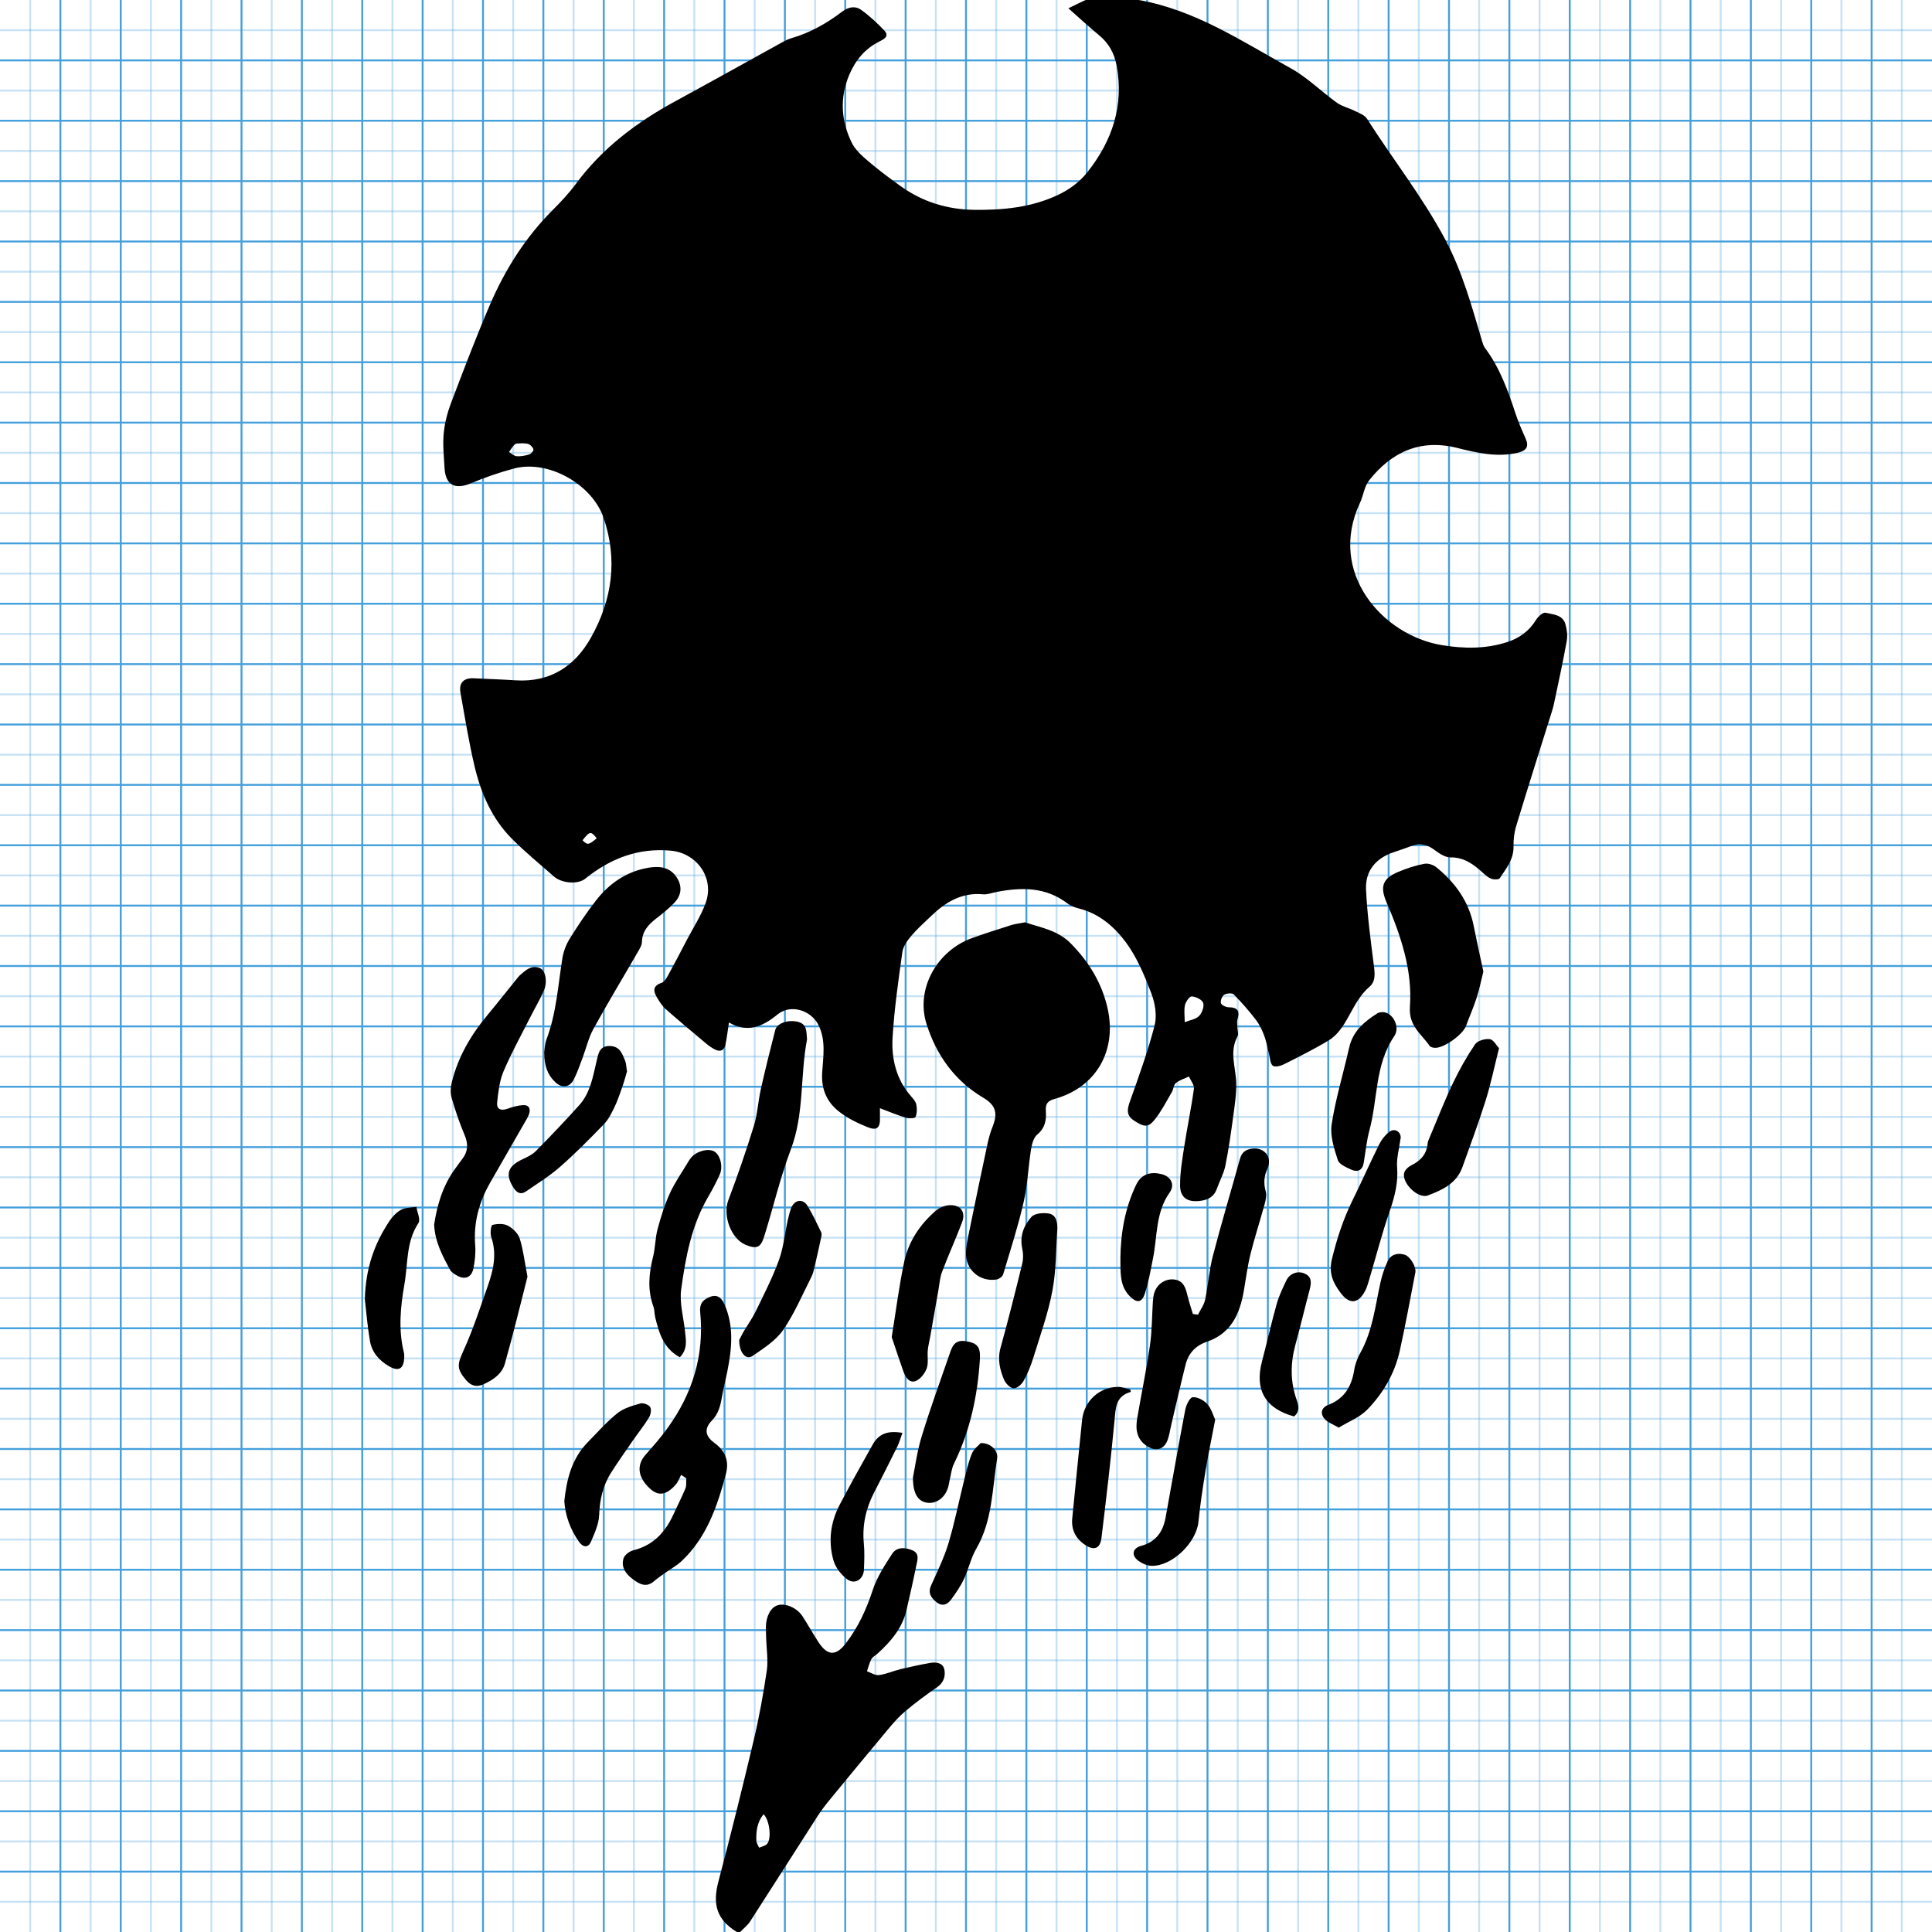<!-- Generated by IcoMoon.io -->
<svg version="1.1" xmlns="http://www.w3.org/2000/svg" width="1024" height="1024" viewBox="0 0 1024 1024">
<title></title>
<g id="icomoon-ignore">
    <line stroke-width="1" x1="16" y1="0" x2="16" y2="1024" stroke="#449FDB" opacity="0.3"></line>
    <line stroke-width="1" x1="32" y1="0" x2="32" y2="1024" stroke="#449FDB" opacity="1"></line>
    <line stroke-width="1" x1="48" y1="0" x2="48" y2="1024" stroke="#449FDB" opacity="0.3"></line>
    <line stroke-width="1" x1="64" y1="0" x2="64" y2="1024" stroke="#449FDB" opacity="1"></line>
    <line stroke-width="1" x1="80" y1="0" x2="80" y2="1024" stroke="#449FDB" opacity="0.3"></line>
    <line stroke-width="1" x1="96" y1="0" x2="96" y2="1024" stroke="#449FDB" opacity="1"></line>
    <line stroke-width="1" x1="112" y1="0" x2="112" y2="1024" stroke="#449FDB" opacity="0.3"></line>
    <line stroke-width="1" x1="128" y1="0" x2="128" y2="1024" stroke="#449FDB" opacity="1"></line>
    <line stroke-width="1" x1="144" y1="0" x2="144" y2="1024" stroke="#449FDB" opacity="0.3"></line>
    <line stroke-width="1" x1="160" y1="0" x2="160" y2="1024" stroke="#449FDB" opacity="1"></line>
    <line stroke-width="1" x1="176" y1="0" x2="176" y2="1024" stroke="#449FDB" opacity="0.3"></line>
    <line stroke-width="1" x1="192" y1="0" x2="192" y2="1024" stroke="#449FDB" opacity="1"></line>
    <line stroke-width="1" x1="208" y1="0" x2="208" y2="1024" stroke="#449FDB" opacity="0.3"></line>
    <line stroke-width="1" x1="224" y1="0" x2="224" y2="1024" stroke="#449FDB" opacity="1"></line>
    <line stroke-width="1" x1="240" y1="0" x2="240" y2="1024" stroke="#449FDB" opacity="0.3"></line>
    <line stroke-width="1" x1="256" y1="0" x2="256" y2="1024" stroke="#449FDB" opacity="1"></line>
    <line stroke-width="1" x1="272" y1="0" x2="272" y2="1024" stroke="#449FDB" opacity="0.3"></line>
    <line stroke-width="1" x1="288" y1="0" x2="288" y2="1024" stroke="#449FDB" opacity="1"></line>
    <line stroke-width="1" x1="304" y1="0" x2="304" y2="1024" stroke="#449FDB" opacity="0.3"></line>
    <line stroke-width="1" x1="320" y1="0" x2="320" y2="1024" stroke="#449FDB" opacity="1"></line>
    <line stroke-width="1" x1="336" y1="0" x2="336" y2="1024" stroke="#449FDB" opacity="0.3"></line>
    <line stroke-width="1" x1="352" y1="0" x2="352" y2="1024" stroke="#449FDB" opacity="1"></line>
    <line stroke-width="1" x1="368" y1="0" x2="368" y2="1024" stroke="#449FDB" opacity="0.3"></line>
    <line stroke-width="1" x1="384" y1="0" x2="384" y2="1024" stroke="#449FDB" opacity="1"></line>
    <line stroke-width="1" x1="400" y1="0" x2="400" y2="1024" stroke="#449FDB" opacity="0.3"></line>
    <line stroke-width="1" x1="416" y1="0" x2="416" y2="1024" stroke="#449FDB" opacity="1"></line>
    <line stroke-width="1" x1="432" y1="0" x2="432" y2="1024" stroke="#449FDB" opacity="0.3"></line>
    <line stroke-width="1" x1="448" y1="0" x2="448" y2="1024" stroke="#449FDB" opacity="1"></line>
    <line stroke-width="1" x1="464" y1="0" x2="464" y2="1024" stroke="#449FDB" opacity="0.3"></line>
    <line stroke-width="1" x1="480" y1="0" x2="480" y2="1024" stroke="#449FDB" opacity="1"></line>
    <line stroke-width="1" x1="496" y1="0" x2="496" y2="1024" stroke="#449FDB" opacity="0.3"></line>
    <line stroke-width="1" x1="512" y1="0" x2="512" y2="1024" stroke="#449FDB" opacity="1"></line>
    <line stroke-width="1" x1="528" y1="0" x2="528" y2="1024" stroke="#449FDB" opacity="0.3"></line>
    <line stroke-width="1" x1="544" y1="0" x2="544" y2="1024" stroke="#449FDB" opacity="1"></line>
    <line stroke-width="1" x1="560" y1="0" x2="560" y2="1024" stroke="#449FDB" opacity="0.3"></line>
    <line stroke-width="1" x1="576" y1="0" x2="576" y2="1024" stroke="#449FDB" opacity="1"></line>
    <line stroke-width="1" x1="592" y1="0" x2="592" y2="1024" stroke="#449FDB" opacity="0.3"></line>
    <line stroke-width="1" x1="608" y1="0" x2="608" y2="1024" stroke="#449FDB" opacity="1"></line>
    <line stroke-width="1" x1="624" y1="0" x2="624" y2="1024" stroke="#449FDB" opacity="0.3"></line>
    <line stroke-width="1" x1="640" y1="0" x2="640" y2="1024" stroke="#449FDB" opacity="1"></line>
    <line stroke-width="1" x1="656" y1="0" x2="656" y2="1024" stroke="#449FDB" opacity="0.3"></line>
    <line stroke-width="1" x1="672" y1="0" x2="672" y2="1024" stroke="#449FDB" opacity="1"></line>
    <line stroke-width="1" x1="688" y1="0" x2="688" y2="1024" stroke="#449FDB" opacity="0.3"></line>
    <line stroke-width="1" x1="704" y1="0" x2="704" y2="1024" stroke="#449FDB" opacity="1"></line>
    <line stroke-width="1" x1="720" y1="0" x2="720" y2="1024" stroke="#449FDB" opacity="0.3"></line>
    <line stroke-width="1" x1="736" y1="0" x2="736" y2="1024" stroke="#449FDB" opacity="1"></line>
    <line stroke-width="1" x1="752" y1="0" x2="752" y2="1024" stroke="#449FDB" opacity="0.3"></line>
    <line stroke-width="1" x1="768" y1="0" x2="768" y2="1024" stroke="#449FDB" opacity="1"></line>
    <line stroke-width="1" x1="784" y1="0" x2="784" y2="1024" stroke="#449FDB" opacity="0.3"></line>
    <line stroke-width="1" x1="800" y1="0" x2="800" y2="1024" stroke="#449FDB" opacity="1"></line>
    <line stroke-width="1" x1="816" y1="0" x2="816" y2="1024" stroke="#449FDB" opacity="0.3"></line>
    <line stroke-width="1" x1="832" y1="0" x2="832" y2="1024" stroke="#449FDB" opacity="1"></line>
    <line stroke-width="1" x1="848" y1="0" x2="848" y2="1024" stroke="#449FDB" opacity="0.3"></line>
    <line stroke-width="1" x1="864" y1="0" x2="864" y2="1024" stroke="#449FDB" opacity="1"></line>
    <line stroke-width="1" x1="880" y1="0" x2="880" y2="1024" stroke="#449FDB" opacity="0.3"></line>
    <line stroke-width="1" x1="896" y1="0" x2="896" y2="1024" stroke="#449FDB" opacity="1"></line>
    <line stroke-width="1" x1="912" y1="0" x2="912" y2="1024" stroke="#449FDB" opacity="0.3"></line>
    <line stroke-width="1" x1="928" y1="0" x2="928" y2="1024" stroke="#449FDB" opacity="1"></line>
    <line stroke-width="1" x1="944" y1="0" x2="944" y2="1024" stroke="#449FDB" opacity="0.3"></line>
    <line stroke-width="1" x1="960" y1="0" x2="960" y2="1024" stroke="#449FDB" opacity="1"></line>
    <line stroke-width="1" x1="976" y1="0" x2="976" y2="1024" stroke="#449FDB" opacity="0.3"></line>
    <line stroke-width="1" x1="992" y1="0" x2="992" y2="1024" stroke="#449FDB" opacity="1"></line>
    <line stroke-width="1" x1="1008" y1="0" x2="1008" y2="1024" stroke="#449FDB" opacity="0.3"></line>
    <line stroke-width="1" x1="0" y1="16" x2="1024" y2="16" stroke="#449FDB" opacity="0.3"></line>
    <line stroke-width="1" x1="0" y1="32" x2="1024" y2="32" stroke="#449FDB" opacity="1"></line>
    <line stroke-width="1" x1="0" y1="48" x2="1024" y2="48" stroke="#449FDB" opacity="0.3"></line>
    <line stroke-width="1" x1="0" y1="64" x2="1024" y2="64" stroke="#449FDB" opacity="1"></line>
    <line stroke-width="1" x1="0" y1="80" x2="1024" y2="80" stroke="#449FDB" opacity="0.3"></line>
    <line stroke-width="1" x1="0" y1="96" x2="1024" y2="96" stroke="#449FDB" opacity="1"></line>
    <line stroke-width="1" x1="0" y1="112" x2="1024" y2="112" stroke="#449FDB" opacity="0.3"></line>
    <line stroke-width="1" x1="0" y1="128" x2="1024" y2="128" stroke="#449FDB" opacity="1"></line>
    <line stroke-width="1" x1="0" y1="144" x2="1024" y2="144" stroke="#449FDB" opacity="0.3"></line>
    <line stroke-width="1" x1="0" y1="160" x2="1024" y2="160" stroke="#449FDB" opacity="1"></line>
    <line stroke-width="1" x1="0" y1="176" x2="1024" y2="176" stroke="#449FDB" opacity="0.3"></line>
    <line stroke-width="1" x1="0" y1="192" x2="1024" y2="192" stroke="#449FDB" opacity="1"></line>
    <line stroke-width="1" x1="0" y1="208" x2="1024" y2="208" stroke="#449FDB" opacity="0.3"></line>
    <line stroke-width="1" x1="0" y1="224" x2="1024" y2="224" stroke="#449FDB" opacity="1"></line>
    <line stroke-width="1" x1="0" y1="240" x2="1024" y2="240" stroke="#449FDB" opacity="0.3"></line>
    <line stroke-width="1" x1="0" y1="256" x2="1024" y2="256" stroke="#449FDB" opacity="1"></line>
    <line stroke-width="1" x1="0" y1="272" x2="1024" y2="272" stroke="#449FDB" opacity="0.3"></line>
    <line stroke-width="1" x1="0" y1="288" x2="1024" y2="288" stroke="#449FDB" opacity="1"></line>
    <line stroke-width="1" x1="0" y1="304" x2="1024" y2="304" stroke="#449FDB" opacity="0.3"></line>
    <line stroke-width="1" x1="0" y1="320" x2="1024" y2="320" stroke="#449FDB" opacity="1"></line>
    <line stroke-width="1" x1="0" y1="336" x2="1024" y2="336" stroke="#449FDB" opacity="0.3"></line>
    <line stroke-width="1" x1="0" y1="352" x2="1024" y2="352" stroke="#449FDB" opacity="1"></line>
    <line stroke-width="1" x1="0" y1="368" x2="1024" y2="368" stroke="#449FDB" opacity="0.3"></line>
    <line stroke-width="1" x1="0" y1="384" x2="1024" y2="384" stroke="#449FDB" opacity="1"></line>
    <line stroke-width="1" x1="0" y1="400" x2="1024" y2="400" stroke="#449FDB" opacity="0.3"></line>
    <line stroke-width="1" x1="0" y1="416" x2="1024" y2="416" stroke="#449FDB" opacity="1"></line>
    <line stroke-width="1" x1="0" y1="432" x2="1024" y2="432" stroke="#449FDB" opacity="0.3"></line>
    <line stroke-width="1" x1="0" y1="448" x2="1024" y2="448" stroke="#449FDB" opacity="1"></line>
    <line stroke-width="1" x1="0" y1="464" x2="1024" y2="464" stroke="#449FDB" opacity="0.3"></line>
    <line stroke-width="1" x1="0" y1="480" x2="1024" y2="480" stroke="#449FDB" opacity="1"></line>
    <line stroke-width="1" x1="0" y1="496" x2="1024" y2="496" stroke="#449FDB" opacity="0.3"></line>
    <line stroke-width="1" x1="0" y1="512" x2="1024" y2="512" stroke="#449FDB" opacity="1"></line>
    <line stroke-width="1" x1="0" y1="528" x2="1024" y2="528" stroke="#449FDB" opacity="0.3"></line>
    <line stroke-width="1" x1="0" y1="544" x2="1024" y2="544" stroke="#449FDB" opacity="1"></line>
    <line stroke-width="1" x1="0" y1="560" x2="1024" y2="560" stroke="#449FDB" opacity="0.3"></line>
    <line stroke-width="1" x1="0" y1="576" x2="1024" y2="576" stroke="#449FDB" opacity="1"></line>
    <line stroke-width="1" x1="0" y1="592" x2="1024" y2="592" stroke="#449FDB" opacity="0.3"></line>
    <line stroke-width="1" x1="0" y1="608" x2="1024" y2="608" stroke="#449FDB" opacity="1"></line>
    <line stroke-width="1" x1="0" y1="624" x2="1024" y2="624" stroke="#449FDB" opacity="0.3"></line>
    <line stroke-width="1" x1="0" y1="640" x2="1024" y2="640" stroke="#449FDB" opacity="1"></line>
    <line stroke-width="1" x1="0" y1="656" x2="1024" y2="656" stroke="#449FDB" opacity="0.3"></line>
    <line stroke-width="1" x1="0" y1="672" x2="1024" y2="672" stroke="#449FDB" opacity="1"></line>
    <line stroke-width="1" x1="0" y1="688" x2="1024" y2="688" stroke="#449FDB" opacity="0.3"></line>
    <line stroke-width="1" x1="0" y1="704" x2="1024" y2="704" stroke="#449FDB" opacity="1"></line>
    <line stroke-width="1" x1="0" y1="720" x2="1024" y2="720" stroke="#449FDB" opacity="0.3"></line>
    <line stroke-width="1" x1="0" y1="736" x2="1024" y2="736" stroke="#449FDB" opacity="1"></line>
    <line stroke-width="1" x1="0" y1="752" x2="1024" y2="752" stroke="#449FDB" opacity="0.3"></line>
    <line stroke-width="1" x1="0" y1="768" x2="1024" y2="768" stroke="#449FDB" opacity="1"></line>
    <line stroke-width="1" x1="0" y1="784" x2="1024" y2="784" stroke="#449FDB" opacity="0.3"></line>
    <line stroke-width="1" x1="0" y1="800" x2="1024" y2="800" stroke="#449FDB" opacity="1"></line>
    <line stroke-width="1" x1="0" y1="816" x2="1024" y2="816" stroke="#449FDB" opacity="0.3"></line>
    <line stroke-width="1" x1="0" y1="832" x2="1024" y2="832" stroke="#449FDB" opacity="1"></line>
    <line stroke-width="1" x1="0" y1="848" x2="1024" y2="848" stroke="#449FDB" opacity="0.3"></line>
    <line stroke-width="1" x1="0" y1="864" x2="1024" y2="864" stroke="#449FDB" opacity="1"></line>
    <line stroke-width="1" x1="0" y1="880" x2="1024" y2="880" stroke="#449FDB" opacity="0.3"></line>
    <line stroke-width="1" x1="0" y1="896" x2="1024" y2="896" stroke="#449FDB" opacity="1"></line>
    <line stroke-width="1" x1="0" y1="912" x2="1024" y2="912" stroke="#449FDB" opacity="0.3"></line>
    <line stroke-width="1" x1="0" y1="928" x2="1024" y2="928" stroke="#449FDB" opacity="1"></line>
    <line stroke-width="1" x1="0" y1="944" x2="1024" y2="944" stroke="#449FDB" opacity="0.3"></line>
    <line stroke-width="1" x1="0" y1="960" x2="1024" y2="960" stroke="#449FDB" opacity="1"></line>
    <line stroke-width="1" x1="0" y1="976" x2="1024" y2="976" stroke="#449FDB" opacity="0.3"></line>
    <line stroke-width="1" x1="0" y1="992" x2="1024" y2="992" stroke="#449FDB" opacity="1"></line>
    <line stroke-width="1" x1="0" y1="1008" x2="1024" y2="1008" stroke="#449FDB" opacity="0.3"></line>
</g>
<path fill="#000" d="M603.413-0.016c29.952 5.216 54.816 21.888 80.64 36.16 8.864 4.896 16.288 12.416 24.608 18.368 2.72 1.92 6.272 2.688 9.312 4.224 2.336 1.152 5.248 2.208 6.528 4.16 13.6 21.344 29.312 41.248 41.344 63.744 9.28 17.344 14.24 35.776 19.712 54.24 0.352 1.216 0.768 2.496 1.472 3.488 7.84 10.432 12.16 22.464 16.192 34.688 1.472 4.544 3.424 8.96 5.344 13.28 1.888 4.256 0.672 6.464-3.968 7.584-11.072 2.624-21.728 0.128-32.32-2.528-19.52-4.864-34.688 2.176-46.592 17.184-2.56 3.2-3.040 8.032-4.864 11.936-17.408 37.12 12.096 70.272 43.392 75.424 11.744 1.92 23.2 2.080 34.688-1.632 6.592-2.176 11.552-5.824 15.2-11.712 1.088-1.728 3.648-4.16 5.024-3.84 3.968 0.928 9.152 0.992 10.592 6.112 0.8 2.848 1.216 6.048 0.672 8.96-1.952 10.88-4.32 21.632-6.592 32.416-0.288 1.408-0.64 2.816-1.056 4.224-6.432 20.416-12.928 40.864-19.136 61.376-1.056 3.456-1.472 7.232-1.408 10.784 0.16 6.816-3.904 11.712-7.296 16.864-0.576 0.832-3.584 0.768-4.992 0.064-2.080-0.992-3.808-2.88-5.632-4.448-4.448-3.808-9.056-6.752-15.424-6.656-2.688 0.032-5.696-1.856-8-3.584-4.064-3.136-8.096-4.32-12.96-2.4-3.136 1.216-6.336 2.24-9.504 3.328-9.28 3.168-14.784 9.92-14.368 19.456 0.608 13.728 2.528 27.424 4.224 41.056 0.512 4.064 0.8 8-2.4 10.72-6.336 5.408-9.152 12.992-13.408 19.744-2.080 3.296-4.832 6.624-8.064 8.576-7.776 4.736-16 8.8-24.16 12.896-1.632 0.832-4.672 1.44-5.664 0.576-1.312-1.152-1.376-3.84-1.888-5.888-0.832-3.296-1.376-6.656-2.528-9.792-1.088-2.976-2.496-5.984-4.384-8.48-3.648-4.768-7.616-9.344-11.84-13.6-0.832-0.832-3.808-0.608-5.088 0.192-1.12 0.736-2.080 3.2-1.696 4.448 0.352 1.088 2.688 2.176 4.16 2.176 4.768 0.032 5.952 2.080 4.608 6.432-0.416 1.312-0.064 2.848-0.064 4.288 0.032 1.6 0.768 3.52 0.064 4.736-4.384 8.096-0.96 16.224-0.672 24.352 0.192 5.856-0.768 11.808-1.536 17.664-1.216 8.864-2.432 17.728-4.224 26.528-0.832 4.16-3.040 8.064-4.48 12.128-1.536 4.416-4.832 6.048-9.152 6.528-6.432 0.736-10.304-1.728-10.368-8.192-0.032-6.816 1.12-13.632 2.176-20.416 1.568-10.272 3.744-20.512 5.152-30.816 0.288-2.048-1.696-4.384-2.624-6.528-2.368 1.12-4.992 1.888-6.944 3.456-1.216 0.96-1.216 3.264-2.080 4.736-2.88 4.928-5.504 10.080-9.024 14.528-3.52 4.48-5.728 4.16-11.104 0.608-4.128-2.72-3.616-5.888-2.176-9.984 4.736-13.408 9.632-26.784 13.152-40.544 1.312-5.184 0.192-11.712-1.76-16.896-3.616-9.408-7.584-19.040-13.472-27.008-6.112-8.224-14.176-15.296-24.896-17.952-2.112-0.512-4.384-1.376-6.112-2.688-11.52-8.8-24.352-8.64-37.664-6.048-2.368 0.448-4.768 1.44-7.072 1.216-11.488-1.088-20.064 4.288-27.808 11.808-3.456 3.328-7.104 6.528-10.208 10.208-2.080 2.496-4.32 5.568-4.736 8.672-2.112 15.104-4.288 30.176-5.184 45.344-0.64 11.168 1.952 22.048 9.728 30.944 1.152 1.312 2.528 2.816 2.848 4.384 0.448 2.176 0.416 4.704-0.416 6.688-0.288 0.736-3.488 0.832-5.152 0.352-4.544-1.376-8.896-3.2-13.696-5.024 0 1.888-0.032 3.168 0 4.416 0.256 6.112-1.472 7.744-6.944 5.472-5.152-2.112-10.304-4.608-14.656-8.032-6.496-5.056-9.568-11.84-9.024-20.64 0.512-8.352 2.080-16.928-1.856-25.12-3.904-8.064-14.88-11.488-21.792-5.792-8 6.592-16.064 9.888-25.76 4.256-0.64 4.128-1.056 8-1.856 11.744-0.736 3.264-2.944 4-5.824 2.432-1.536-0.832-3.008-1.792-4.32-2.944-7.232-6.048-14.496-12.128-21.568-18.368-1.856-1.632-3.264-3.936-4.576-6.112-2.016-3.36-2.336-6.208 2.464-7.776 1.376-0.448 2.496-2.304 3.296-3.744 3.52-6.432 6.912-12.928 10.304-19.424 3.328-6.368 7.36-12.48 9.76-19.2 4.736-13.28-4.704-26.464-18.592-27.68-17.344-1.568-32.064 4.224-45.28 14.88-3.808 3.104-12.448 2.496-16.608-1.216-7.552-6.656-15.424-13.056-22.464-20.192-10.272-10.432-16.064-23.616-19.424-37.6-3.136-13.088-5.248-26.4-7.616-39.648-0.928-5.216 1.76-7.872 7.136-7.584 7.392 0.352 14.72 0.608 22.112 1.088 18.272 1.152 31.392-7.424 39.904-22.624 11.232-20.032 14.336-41.248 6.688-63.552-6.144-17.888-29.536-30.976-47.648-26.048-7.712 2.080-15.296 4.704-22.624 7.776-8.512 3.584-13.536 0.96-14.016-8.256-0.32-6.016-0.992-12.096-0.448-18.016 0.512-5.504 1.92-11.072 3.904-16.256 6.688-17.664 13.408-35.328 20.864-52.672 8.032-18.496 18.752-35.392 33.152-49.76 4.288-4.288 8.512-8.8 12.128-13.696 14.048-19.040 32.32-32.768 52.864-43.904 18.88-10.272 37.6-20.736 56.448-31.136 1.536-0.832 3.136-1.696 4.832-2.176 9.984-2.88 18.88-7.904 27.104-14.176 3.168-2.4 6.816-3.104 9.888-0.928 4.48 3.2 8.672 7.072 12.448 11.104 2.784 3.008-0.48 4.608-2.656 5.696-7.744 3.84-12.8 10.048-16.064 17.824-5.088 12.128-4.288 24.256 1.376 35.84 1.792 3.68 5.248 6.816 8.512 9.6 5.568 4.768 11.488 9.216 17.472 13.472 11.552 8.32 24.736 12.32 38.784 12.512 15.264 0.192 30.4-1.216 44.544-7.904 6.208-2.976 11.424-6.784 15.744-12.256 13.056-16.608 19.2-34.976 15.36-56.16-1.216-6.624-4.16-11.968-9.376-16.256-5.312-4.384-10.368-9.056-16.224-14.24 4.448-2.208 6.816-3.328 9.184-4.416 9.312 0 18.624 0 27.936 0zM627.925 541.776c2.848-1.12 5.888-1.536 7.584-3.264 1.6-1.6 2.816-4.992 2.208-6.944-0.576-1.728-3.808-3.264-6.016-3.488-1.088-0.128-3.168 2.72-3.616 4.544-0.64 2.656-0.16 5.632-0.16 9.152zM276.885 234.96c-1.44 0.16-3.040-0.16-3.904 0.48-1.312 1.056-2.176 2.784-3.2 4.16 1.312 0.768 2.656 2.080 4.064 2.208 2.176 0.16 4.48-0.288 6.592-0.928 0.96-0.288 2.336-1.696 2.272-2.528-0.032-0.992-1.216-2.24-2.208-2.816-1.088-0.576-2.496-0.448-3.616-0.608zM308.757 445.36c2.656 2.656 3.2 2.56 7.52-1.056-3.136-3.904-3.648-3.808-7.52 1.056z"></path>
<path fill="#000" d="M390.517 1023.984c-10.528-6.464-12.992-14.464-9.76-26.688 6.592-24.928 12.8-49.984 18.752-75.072 2.88-12.128 5.088-24.448 6.912-36.8 0.8-5.632-0.192-11.52-0.352-17.248-0.032-1.92-0.128-3.84-0.128-5.792 0.032-5.696 2.56-10.4 6.176-11.552 4.128-1.312 10.24 1.248 13.248 5.856 2.976 4.576 5.568 9.344 8.576 13.888 4.736 7.104 9.152 7.2 14.336 0.448 6.656-8.576 11.008-18.272 14.4-28.576 2.208-6.656 6.272-12.832 10.112-18.816 2.56-3.968 7.104-3.488 10.912-1.888 3.776 1.6 2.56 5.184 1.952 8.032-1.568 7.872-3.36 15.648-5.152 23.456-2.208 9.664-8.32 16.832-15.456 23.264-1.088 0.96-2.56 1.696-3.2 2.88-1.056 2.016-1.568 4.256-2.336 6.432 2.112 0.736 4.384 2.304 6.368 2.016 3.936-0.512 7.68-2.24 11.552-3.168 5.152-1.248 10.272-2.336 15.488-3.264 3.168-0.576 6.784-0.128 7.584 3.36 0.768 3.488-0.256 7.040-3.776 9.472-5.792 4-11.488 8.192-16.864 12.736-3.424 2.848-6.432 6.272-9.28 9.728-10.4 12.416-20.704 24.928-30.976 37.44-2.24 2.72-4.384 5.536-6.272 8.48-11.968 18.624-23.808 37.28-35.808 55.872-1.376 2.080-3.456 3.68-5.216 5.504-0.608 0.032-1.248 0.032-1.888 0.032zM404.693 961.584c-3.36 4.128-4 8.96-3.808 13.952 0.032 1.28 0.928 2.496 1.44 3.776 1.408-0.608 3.136-0.896 4.128-1.888 2.656-2.624 1.472-12.832-1.76-15.84z"></path>
<path fill="#000" d="M543.125 488.816c8.256 2.72 17.568 4.32 24.192 11.008 9.728 9.824 16.864 21.312 19.84 35.136 4.768 22.272-6.368 41.472-28.288 47.52-3.968 1.088-4.768 2.976-4.544 6.432 0.352 4.832-0.448 8.96-4.576 12.448-1.92 1.6-2.816 4.992-3.264 7.712-1.472 9.344-1.856 18.912-3.936 28.096-2.976 12.928-7.072 25.6-10.88 38.336-0.352 1.152-2.176 2.432-3.456 2.656-8.864 1.376-16.416-5.056-16.224-14.080 0.064-4.288 1.152-8.544 2.016-12.8 3.040-14.88 6.112-29.824 9.312-44.672 0.672-3.264 1.6-6.528 2.848-9.632 2.848-7.232 1.472-11.328-5.184-15.264-15.168-9.024-24.8-22.72-29.952-39.136-5.792-18.528 5.664-38.848 24.416-45.472 6.784-2.4 13.632-4.608 20.512-6.784 2.176-0.64 4.416-0.928 7.136-1.44z"></path>
<path fill="#000" d="M230.101 649.040c1.568-10.208 4.48-20.416 10.944-29.344 1.312-1.792 2.624-3.648 3.968-5.408 3.040-3.936 3.264-7.872 1.28-12.576-2.72-6.464-5.024-13.152-6.944-19.904-0.736-2.56-0.512-5.696 0.16-8.352 3.328-13.472 10.208-25.12 19.072-35.712 5.216-6.272 10.272-12.736 15.424-19.072 0.512-0.64 0.96-1.28 1.568-1.792 3.040-2.656 6.144-5.632 10.624-3.744 2.944 1.248 4.096 7.232 2.080 11.872-2.176 4.992-4.992 9.664-7.424 14.528-4.768 9.44-9.888 18.688-14.016 28.416-2.112 5.024-2.72 10.752-3.328 16.256-0.416 3.52 1.76 4.736 5.344 3.488 2.656-0.96 5.472-1.76 8.256-1.952 3.168-0.256 4.288 1.792 3.296 4.736-0.512 1.472-1.376 2.88-2.176 4.256-6.144 10.72-12.288 21.408-18.432 32.096-5.888 10.272-8.864 21.152-7.936 33.12 0.32 4.096-0.128 8.352-0.96 12.416-0.992 4.768-4.576 6.112-8.736 3.68-1.376-0.8-2.944-1.76-3.648-3.040-4-7.424-8-14.816-8.416-23.968z"></path>
<path fill="#000" d="M634.933 696.848c1.312-2.688 3.264-5.248 3.84-8.096 1.6-7.68 2.112-15.616 4.096-23.168 4.448-17.184 9.6-34.208 14.304-51.296 0.96-3.52 3.040-5.024 6.368-5.472 6.528-0.896 11.008 4.448 8.224 10.56-1.856 4.096-2.048 7.84-0.928 12.032 0.576 2.016 0.064 4.448-0.48 6.528-2.432 8.96-5.344 17.792-7.584 26.816-1.568 6.304-2.368 12.8-3.488 19.232-2.112 12.288-6.656 22.784-19.68 27.2-5.952 2.016-9.76 6.144-11.232 12.16-2.656 10.56-5.056 21.152-7.552 31.744-0.64 2.656-0.992 5.376-1.888 7.904-1.76 5.152-6.016 6.528-10.72 3.648-5.632-3.488-6.496-8.832-5.504-14.72 2.208-12.96 4.896-25.824 6.784-38.816 1.12-7.744 1.056-15.648 1.568-23.488 0.128-1.568 0.32-3.2 0.832-4.704 1.568-4.544 5.952-7.296 10.464-6.752 5.024 0.64 6.048 4.48 7.040 8.544 0.8 3.296 1.888 6.464 2.848 9.728 0.896 0.096 1.76 0.256 2.656 0.352z"></path>
<path fill="#000" d="M361.013 781.712c-0.928 1.728-1.568 3.648-2.816 5.088-4.896 5.664-9.152 6.304-13.536 2.336-6.624-5.984-7.424-12.512-2.56-18.016 4.128-4.64 8.224-9.344 11.84-14.4 13.152-18.208 19.392-38.528 17.184-61.088-0.32-3.168 0.352-5.696 3.296-7.36 4.576-2.56 7.456-1.696 9.6 3.168 5.024 11.424 3.904 23.2 1.568 34.976-0.896 4.544-2.080 9.024-2.88 13.6-0.8 4.768-1.792 9.28-5.472 12.992-4.128 4.256-3.456 8.192 1.312 11.68 5.984 4.384 8.032 9.728 6.144 16.768-4.544 17.024-10.208 33.568-23.52 46.048-2.624 2.432-5.856 4.128-8.8 6.272-1.92 1.376-3.904 2.72-5.696 4.288-4.16 3.616-7.84 1.536-11.264-1.056-3.648-2.688-6.368-6.336-4.928-11.040 0.576-1.856 3.168-3.776 5.216-4.288 10.432-2.624 16.832-9.44 21.12-18.784 2.112-4.64 4.48-9.216 6.464-13.952 0.64-1.568 0.32-3.584 0.48-5.376-0.896-0.64-1.792-1.248-2.72-1.856z"></path>
<path fill="#000" d="M288.405 557.776c0.256-1.472 0.288-4.32 1.216-6.816 5.312-13.952 6.144-28.736 8.48-43.232 0.576-3.488 1.952-7.104 3.808-10.112 4.288-6.944 8.864-13.728 13.856-20.192 6.944-8.992 15.904-15.296 27.328-17.408 1.888-0.352 3.808-0.512 5.728-0.48 4.928 0.16 8.512 2.624 10.688 6.976 2.176 4.416 1.152 8.64-2.080 11.968-2.976 3.104-6.368 5.824-9.792 8.48-4.064 3.168-7.232 6.624-7.392 12.256-0.032 1.92-1.376 3.904-2.368 5.664-7.744 13.44-15.808 26.72-23.296 40.352-2.656 4.832-3.904 10.4-5.856 15.584-1.536 4-2.88 8.16-4.928 11.872s-6.144 4.064-9.376 0.992c-4.224-3.904-6.016-8.896-5.984-15.84z"></path>
<path fill="#000" d="M786.197 514.992c-1.152 4.608-2.112 9.472-3.648 14.144-1.6 4.992-3.776 9.792-5.568 14.72-1.632 4.416-11.424 11.552-16.224 11.52-1.056 0-2.56-0.32-3.040-1.056-4.384-6.368-11.168-10.528-10.432-20.736 1.408-19.264-4.768-37.6-12.352-55.232-3.584-8.352-2.304-12.64 6.208-16.256 4.416-1.856 9.024-3.36 13.728-4.256 2.016-0.416 4.864 0.512 6.496 1.888 9.952 8.096 17.152 18.048 19.712 30.944 1.568 7.936 3.328 15.904 5.152 24.32z"></path>
<path fill="#000" d="M427.765 550.8c-3.744 19.424-1.408 39.424-8.576 58.336-5.696 15.040-9.344 30.88-14.176 46.272-1.856 5.984-4.064 6.688-9.728 4.416-7.936-3.264-12.288-15.648-9.28-23.648 4.928-12.96 9.44-26.144 13.536-39.36 1.92-6.176 2.24-12.832 3.648-19.232 2.368-10.592 4.992-21.152 7.712-31.68 0.928-3.488 6.368-5.472 11.584-4.416 5.504 1.088 4.864 5.568 5.248 9.312z"></path>
<path fill="#000" d="M360.373 719.408c-8.64-4.608-11.072-12.832-13.12-21.312-0.448-1.856-0.32-3.904-0.96-5.664-3.2-8.8-2.368-17.472-0.16-26.336 1.216-4.768 1.12-9.92 2.4-14.656 1.728-6.432 3.744-12.896 6.496-18.944 2.656-5.792 6.368-11.072 9.664-16.576 0.48-0.832 0.992-1.632 1.632-2.368 2.848-3.424 8.992-5.056 12.192-3.296 3.136 1.728 4.864 7.936 3.008 12.16-1.792 4.096-3.936 8.064-6.176 11.936-8.864 15.136-11.968 32.064-14.304 49.024-0.992 7.232 1.28 14.88 2.048 22.4 0.48 4.608 1.472 9.312-2.784 13.632z"></path>
<path fill="#000" d="M472.629 708.688c2.208-13.632 3.84-26.848 6.592-39.808 2.336-10.912 8.416-20.032 16.928-27.296 1.888-1.6 4.768-2.72 7.264-2.816 5.856-0.192 8.576 3.68 6.464 9.184-3.36 8.8-7.264 17.408-10.592 26.24-1.12 2.88-1.312 6.144-1.856 9.28-1.472 8.416-2.976 16.896-4.448 25.312-0.416 2.336-1.056 4.64-1.248 7.040-0.288 3.168 0.48 6.656-0.576 9.504-0.992 2.656-3.36 5.696-5.856 6.656-3.328 1.248-5.376-2.016-6.464-5.024-2.208-6.176-4.224-12.352-6.208-18.304z"></path>
<path fill="#000" d="M794.517 555.568c-2.528 10.080-4.384 19.040-7.104 27.744-3.744 11.872-8.096 23.552-12.32 35.328-3.104 8.64-10.688 12.128-18.336 14.976-5.184 1.92-13.888-6.592-12.512-12 0.416-1.568 2.176-3.2 3.744-3.968 5.024-2.432 8.224-5.984 8.704-11.712 0.096-0.928 0.512-1.856 0.896-2.72 4.096-9.664 7.904-19.52 12.448-29.024 3.424-7.2 7.36-14.176 11.808-20.736 1.28-1.888 5.312-3.008 7.776-2.688 2.016 0.32 3.584 3.424 4.928 4.864z"></path>
<path fill="#000" d="M483.893 782.992c1.152-5.632 2.208-13.856 4.608-21.632 4.48-14.688 9.76-29.152 14.784-43.68 1.312-3.808 2.56-7.616 8.16-6.88 6.656 0.928 8.352 3.040 7.904 9.888-1.216 19.232-5.184 37.696-13.728 55.104-1.312 2.656-1.568 5.856-2.304 8.8-0.32 1.248-0.416 2.528-0.8 3.744-1.632 5.472-6.144 8.736-10.944 8.16-4.928-0.64-7.744-4.64-7.68-13.472z"></path>
<path fill="#000" d="M742.293 603.568c-0.64 5.056-2.176 10.208-1.792 15.168 0.608 8.032-1.216 15.264-3.776 22.72-4.256 12.256-7.456 24.8-11.168 37.248-0.576 1.856-1.088 3.744-1.952 5.376-3.68 7.072-8.416 7.456-13.152 1.056-3.904-5.312-6.336-10.272-4.48-17.888 2.624-10.848 6.016-21.152 10.912-31.104 4.832-9.76 9.184-19.712 14.048-29.472 1.312-2.624 3.296-5.184 5.632-6.912 2.848-2.048 6.272 0.32 5.792 3.808z"></path>
<path fill="#000" d="M279.573 676.72c-3.68 14.368-7.52 30.336-12 46.112-1.536 5.408-6.336 8.672-11.488 10.944-3.584 1.6-6.496 0.672-8.992-2.208-5.312-6.272-4.704-8.48-1.28-16.064 4.992-11.040 8.736-22.592 12.768-34.048 2.944-8.352 4.864-16.864 1.792-25.76-0.672-1.952-0.16-6.272 0.608-6.464 2.624-0.64 5.984-0.8 8.224 0.416 2.624 1.408 5.376 4.096 6.272 6.816 1.856 5.952 2.56 12.192 4.096 20.224z"></path>
<path fill="#000" d="M709.525 756.656c-2.848-1.6-5.152-2.496-6.848-4-3.136-2.848-2.688-6.464 1.248-8 8.672-3.328 12.448-9.824 13.856-18.592 0.512-3.264 1.792-6.496 3.424-9.408 6.336-11.488 7.68-24.32 10.432-36.768 0.832-3.84 2.112-7.712 3.776-11.264 1.696-3.744 5.152-4.704 8.96-3.648 3.040 0.832 6.368 6.528 5.792 9.472-2.688 13.792-5.184 27.648-8.224 41.376-2.656 12-8.704 22.464-17.152 31.2-4.064 4.224-10.080 6.496-15.2 9.632z"></path>
<path fill="#000" d="M560.437 650.864c-0.768 11.072-0.576 22.304-2.624 33.152-2.24 12.032-6.464 23.68-10.080 35.456-1.312 4.256-3.008 8.48-5.152 12.352-0.992 1.856-3.488 4.064-5.312 4-1.728-0.032-4.128-2.4-4.992-4.32-2.336-5.408-3.68-11.008-1.952-17.184 4.096-14.816 7.84-29.696 11.488-44.608 0.608-2.496 0.576-5.376 0-7.904-1.44-6.624 0.8-12.32 4.896-16.864 1.728-1.888 6.176-2.24 9.12-1.76 3.744 0.608 4.608 4.096 4.576 7.68z"></path>
<path fill="#000" d="M732.821 536.432c5.504 0.128 9.44 7.936 6.176 12.736-10.368 15.2-8.672 33.44-13.216 50.080-1.472 5.536-2.016 11.328-2.976 17.024-0.672 4.064-3.264 5.184-6.624 3.648-2.688-1.216-6.432-2.848-7.136-5.088-1.92-6.048-4.16-12.8-3.264-18.784 2.112-13.728 6.208-27.104 9.28-40.704 1.952-8.8 8.064-13.92 15.104-18.336 0.928-0.576 2.208-0.48 2.656-0.576z"></path>
<path fill="#000" d="M644.085 752.464c-1.888 9.952-3.776 18.752-5.216 27.584s-2.784 17.696-3.68 26.624c-1.12 10.912-13.76 23.328-24.608 23.264-2.368 0-5.056-1.152-7.040-2.56-4.064-2.88-3.456-6.752 1.28-8.032 7.872-2.112 11.616-7.552 12.96-15.008 3.488-19.072 6.784-38.144 10.432-57.152 0.48-2.496 2.368-6.464 3.936-6.624 2.432-0.256 5.888 1.568 7.68 3.584 2.24 2.432 3.168 6.048 4.256 8.352z"></path>
<path fill="#000" d="M391.797 710.224c0.416-0.768 1.216-2.432 2.112-4.064 2.208-3.744 4.736-7.232 6.624-11.104 4.32-8.896 8.864-17.728 12.256-27.008 2.464-6.656 3.104-14.016 4.672-21.024 0.512-2.336 1.088-4.704 1.952-6.912 1.76-4.288 6.144-4.928 8.512-1.088 2.784 4.48 4.992 9.312 7.296 14.048 0.32 0.608 0.288 1.536 0.128 2.24-1.152 5.472-2.368 10.88-3.648 16.288-0.416 1.728-0.8 3.488-1.568 5.024-4.864 9.568-9.024 19.584-15.104 28.352-3.936 5.664-10.4 9.728-16.256 13.76-3.328 2.304-7.040-1.792-6.976-8.512z"></path>
<path fill="#000" d="M193.365 688.656c0.448-17.056 5.344-29.952 13.216-41.728 1.568-2.336 3.776-4.544 6.208-5.824 2.304-1.152 5.216-0.992 7.904-1.44 0.448 2.944 2.304 6.752 1.088 8.576-6.624 9.984-5.504 21.504-7.424 32.416-2.112 12.032-3.296 24.128-0.288 36.192 0.256 0.928 0.192 1.92 0.16 2.88-0.256 5.824-3.008 7.36-8.032 4.416-5.248-3.040-9.12-7.424-10.112-13.408-1.408-8.192-2.048-16.512-2.72-22.112z"></path>
<path fill="#000" d="M332.309 567.92c-0.672 2.304-1.472 5.344-2.528 8.352-1.28 3.616-2.528 7.264-4.16 10.688-1.536 3.104-3.104 6.368-5.472 8.832-7.584 7.84-15.264 15.616-23.456 22.784-5.504 4.832-11.84 8.704-17.888 12.896-2.624 1.792-4.736 0.928-6.464-1.696-4.768-7.296-3.36-11.712 4.896-15.488 2.432-1.12 5.024-2.4 6.88-4.288 7.84-8 15.616-16.096 23.072-24.448 5.728-6.464 7.072-14.944 8.992-23.040 0.992-4.224 1.536-8.384 7.36-8.096 5.152 0.256 6.304 4.288 7.84 7.904 0.576 1.44 0.512 3.136 0.96 5.632z"></path>
<path fill="#000" d="M299.093 795.632c1.28-12 4.096-22.72 12.416-31.2 5.152-5.248 10.048-10.848 15.744-15.424 3.328-2.656 7.936-3.936 12.16-5.152 1.536-0.448 4.448 0.672 5.216 1.952 0.768 1.312 0.256 4.096-0.736 5.632-2.56 4.224-5.728 8.096-8.544 12.192-3.808 5.536-7.712 11.040-11.328 16.704-4.448 6.912-6.176 14.496-6.464 22.752-0.16 4.704-2.4 9.472-4.288 13.952-1.536 3.648-4.384 2.976-6.304 0.256-4.768-6.656-7.392-14.176-7.872-21.728z"></path>
<path fill="#000" d="M599.413 737.712c-8.064 2.24-8.064 8.384-8.672 14.88-1.952 20.928-4.416 41.728-6.944 62.56-0.672 5.696-3.968 6.88-8.8 3.584-4.928-3.328-7.264-8-6.688-13.952 1.728-17.376 3.424-34.752 5.216-52.128 1.056-10.048 9.056-17.472 19.040-17.568 2.176-0.032 4.32 0.896 6.496 1.408 0.128 0.416 0.256 0.8 0.352 1.248z"></path>
<path fill="#000" d="M519.797 764.848c5.344-0.128 9.344 4.096 8.704 8.16-2.624 16.192-2.432 32.992-11.072 47.872-2.848 4.928-4.064 10.784-6.496 16-1.792 3.84-4.288 7.456-6.816 10.912-1.856 2.496-4.48 3.84-7.52 1.568-2.976-2.304-4.928-4.864-3.104-9.024 3.264-7.296 6.816-14.528 9.152-22.144 3.264-10.848 5.472-21.984 8.192-32.96 1.248-4.992 2.336-10.048 4.256-14.72 0.992-2.56 3.584-4.384 4.704-5.664z"></path>
<path fill="#000" d="M478.293 759.44c-0.896 2.432-1.536 4.896-2.624 7.136-4 8.192-8.192 16.352-12.352 24.448-4.384 8.48-6.368 17.344-5.472 26.944 0.448 4.608 0.256 9.312 0.064 13.92-0.16 5.152-4.832 8.192-8.864 5.184-3.2-2.4-6.272-6.272-7.296-10.048-2.848-10.048-1.6-20.096 3.264-29.408 5.664-10.784 11.584-21.44 17.568-32.032 3.264-5.696 7.904-7.456 15.68-6.144z"></path>
<path fill="#000" d="M685.845 750.736c-15.168-4.128-20.896-14.048-17.024-28.928 2.688-10.208 4.992-20.512 7.84-30.656 1.216-4.288 3.168-8.352 5.088-12.416 1.792-3.776 6.016-5.344 9.632-3.776 4.064 1.76 3.68 4.992 2.784 8.512-2.56 9.6-4.832 19.264-7.456 28.832-2.784 10.048-2.944 19.904 0.576 29.728 1.12 3.136 1.632 6.208-1.408 8.704z"></path>
<path fill="#000" d="M593.813 667.024c0.192-13.6 2.432-26.688 8.384-39.104 2.816-5.824 7.904-7.040 13.568-5.568 4.864 1.248 7.104 5.568 4.224 9.632-7.584 10.624-6.496 23.168-8.864 34.912-1.248 6.272-2.336 12.608-4.288 18.624-1.632 5.056-4.288 5.312-8.096 1.44-4.864-4.928-4.832-11.232-4.896-17.536 0-0.8 0-1.6 0-2.4z"></path>
</svg>

